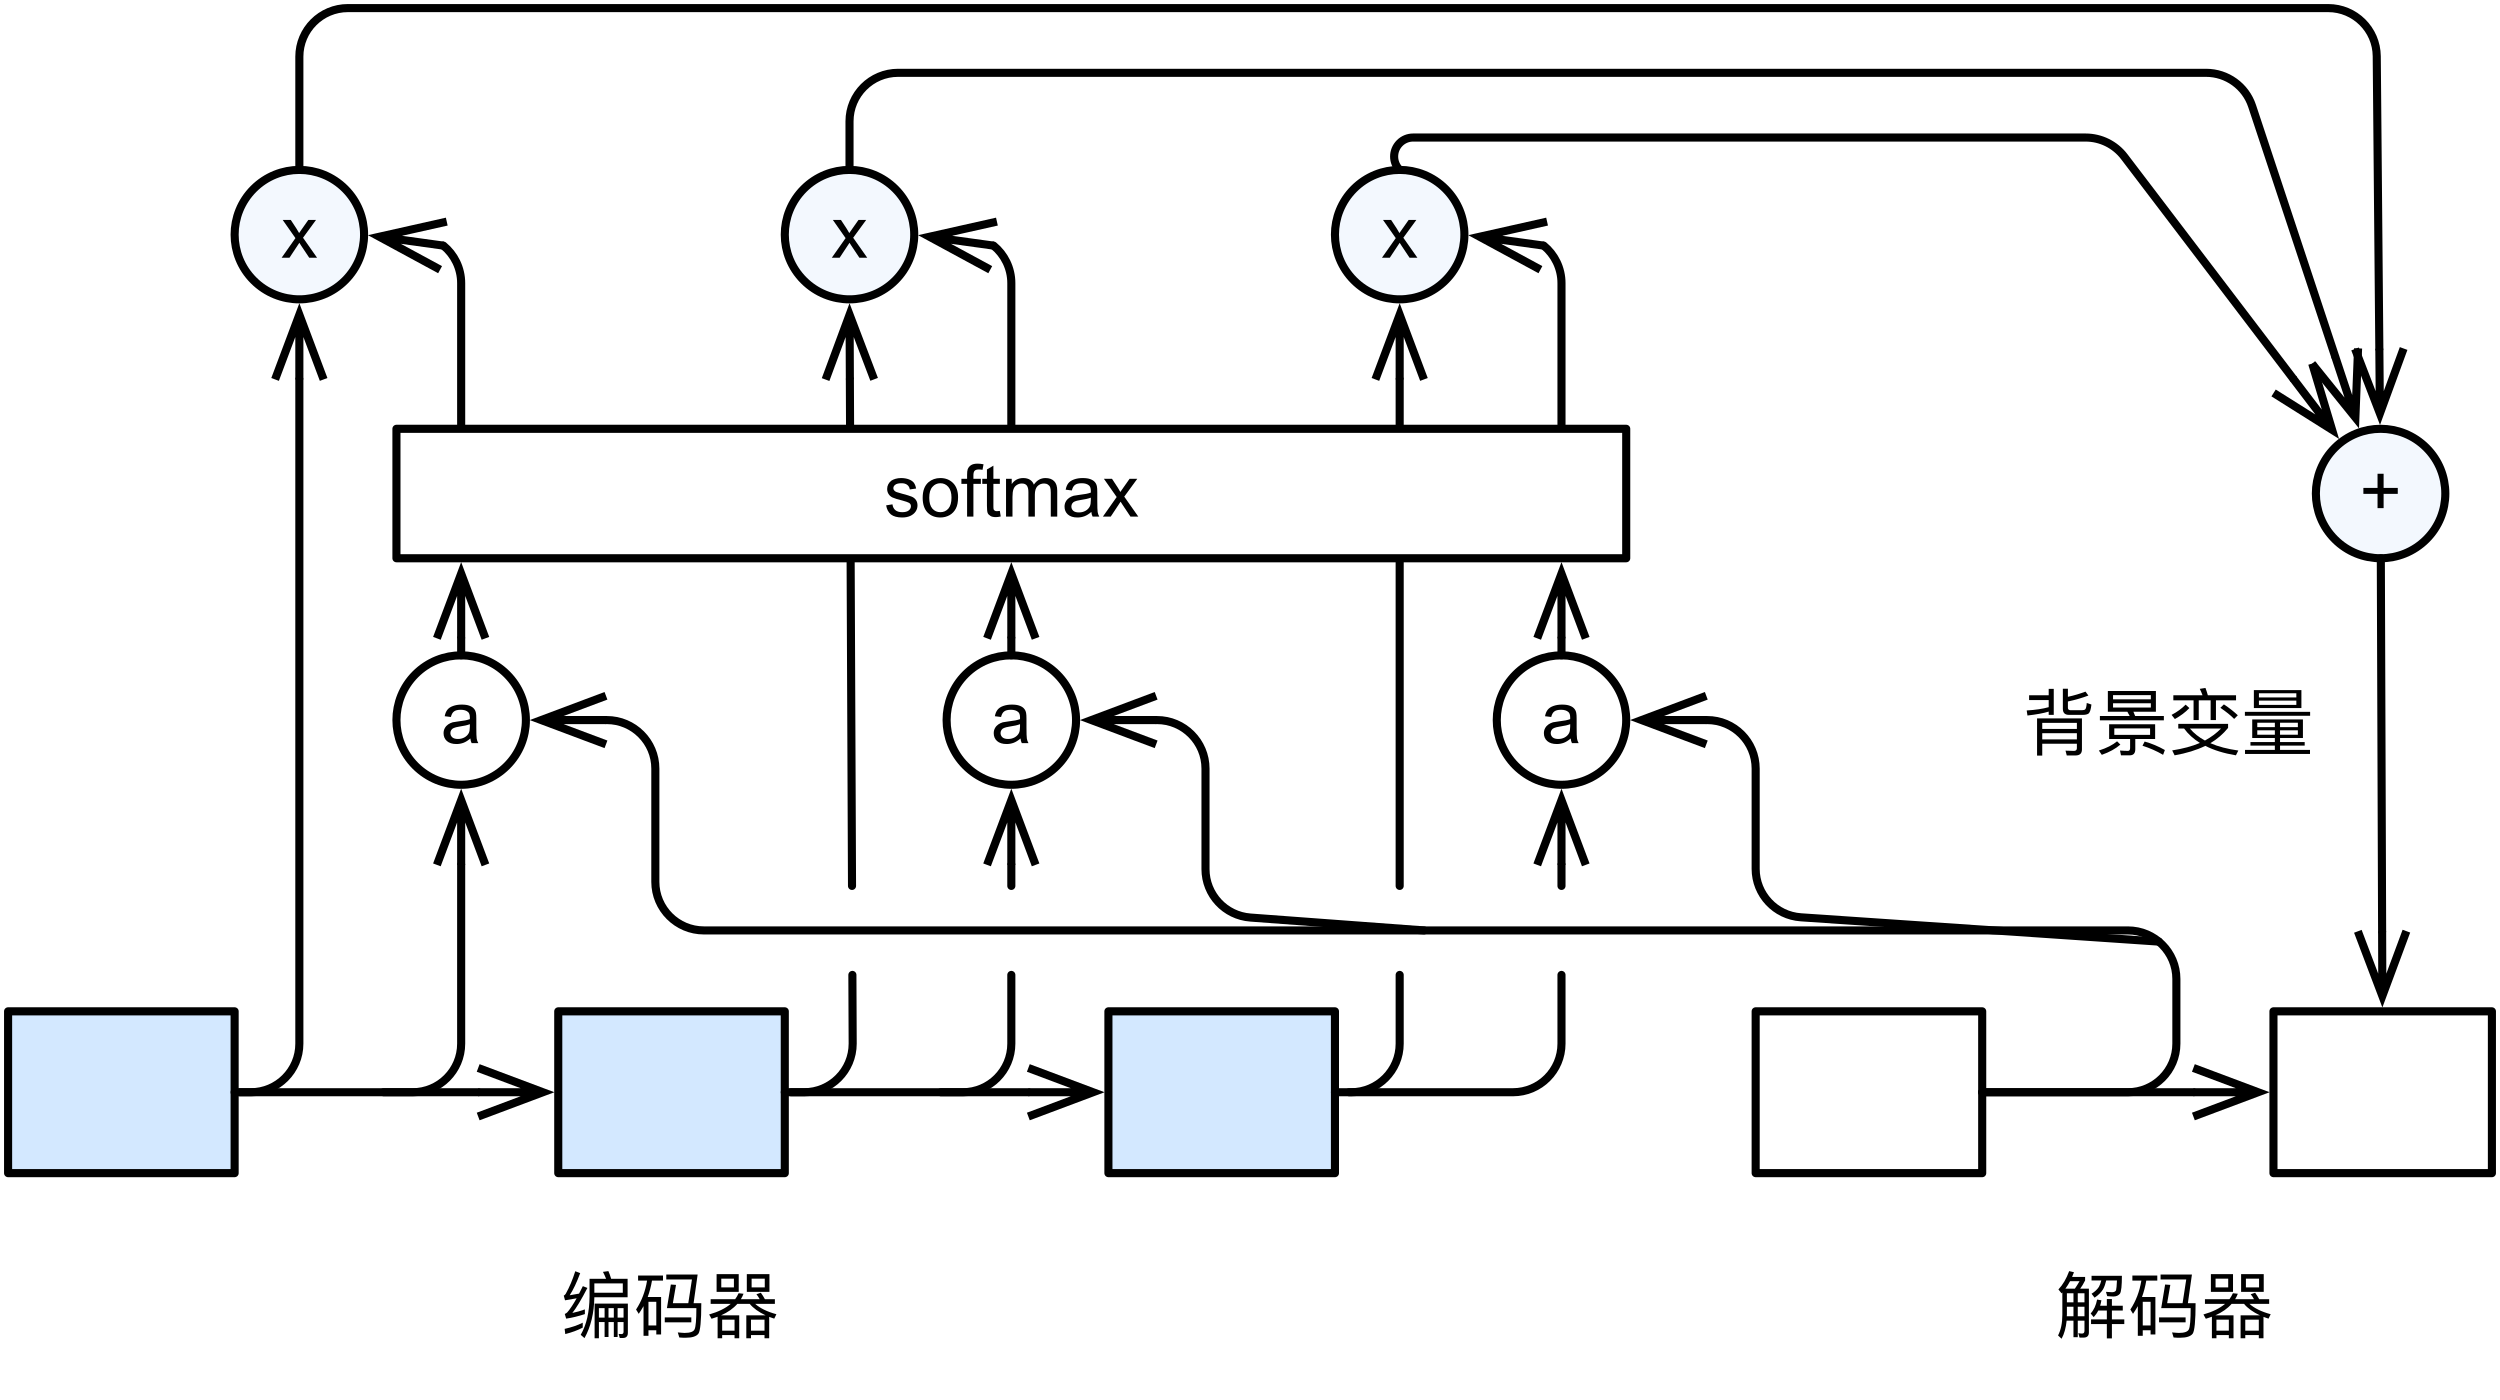 <?xml version="1.0" encoding="UTF-8"?>
<svg xmlns="http://www.w3.org/2000/svg" xmlns:xlink="http://www.w3.org/1999/xlink" width="309pt" height="173pt" viewBox="0 0 309 173" version="1.1">
<defs>
<g>
<symbol overflow="visible" id="glyph0-0">
<path style="stroke:none;" d=""/>
</symbol>
<symbol overflow="visible" id="glyph0-1">
<path style="stroke:none;" d="M 2.719 -1.016 C 2.078 -0.688 1.328 -0.438 0.484 -0.25 L 0.562 0.391 C 1.375 0.188 2.094 -0.078 2.719 -0.406 Z M 1.797 -7.375 C 1.469 -6.328 1.078 -5.406 0.625 -4.594 C 0.562 -4.484 0.469 -4.406 0.375 -4.359 L 0.531 -3.781 C 1.016 -3.859 1.484 -3.938 1.969 -4.031 C 1.5 -3.203 1.109 -2.625 0.797 -2.281 C 0.719 -2.203 0.609 -2.141 0.5 -2.094 L 0.672 -1.516 C 1.406 -1.625 2.172 -1.812 2.984 -2.078 L 2.984 -2.656 C 2.469 -2.469 1.953 -2.328 1.438 -2.219 C 1.922 -2.828 2.547 -3.859 3.297 -5.312 L 2.734 -5.531 C 2.578 -5.203 2.406 -4.891 2.266 -4.609 C 1.891 -4.531 1.5 -4.469 1.109 -4.406 C 1.547 -5.078 1.984 -6 2.406 -7.141 Z M 7.688 0.875 C 8.094 0.875 8.297 0.656 8.297 0.25 L 8.297 -3.375 L 4.188 -3.375 L 4.188 0.906 L 4.719 0.906 L 4.719 -1.094 L 5.422 -1.094 L 5.422 0.75 L 5.906 0.75 L 5.906 -1.094 L 6.562 -1.094 L 6.562 0.75 L 7.031 0.75 L 7.031 -1.094 L 7.766 -1.094 L 7.766 0.109 C 7.766 0.297 7.672 0.391 7.516 0.391 L 7.156 0.375 L 7.297 0.875 Z M 4.719 -1.641 L 4.719 -2.812 L 5.422 -2.812 L 5.422 -1.641 Z M 5.906 -2.812 L 6.562 -2.812 L 6.562 -1.641 L 5.906 -1.641 Z M 7.031 -2.812 L 7.766 -2.812 L 7.766 -1.641 L 7.031 -1.641 Z M 7.672 -5.875 L 7.672 -4.719 L 4.156 -4.719 L 4.156 -5.875 Z M 4.156 -4.156 L 8.266 -4.156 L 8.266 -6.438 L 6.234 -6.438 C 6.125 -6.797 6.016 -7.125 5.891 -7.391 L 5.219 -7.297 C 5.359 -7.031 5.484 -6.75 5.609 -6.438 L 3.562 -6.438 L 3.562 -4.25 C 3.547 -2.328 3.188 -0.75 2.469 0.484 L 2.938 0.891 C 3.719 -0.516 4.125 -2.203 4.156 -4.156 Z M 4.156 -4.156 "/>
</symbol>
<symbol overflow="visible" id="glyph0-2">
<path style="stroke:none;" d="M 3.406 -4.188 L 1.75 -4.188 C 1.984 -4.828 2.156 -5.5 2.281 -6.219 L 3.641 -6.219 L 3.641 -6.844 L 0.562 -6.844 L 0.562 -6.219 L 1.672 -6.219 C 1.453 -4.875 1 -3.688 0.312 -2.641 L 0.641 -2.109 C 0.859 -2.422 1.047 -2.734 1.234 -3.062 L 1.234 0.609 L 1.844 0.609 L 1.844 -0.078 L 2.812 -0.078 L 2.812 0.438 L 3.406 0.438 Z M 1.844 -0.672 L 1.844 -3.594 L 2.812 -3.594 L 2.812 -0.672 Z M 4.609 -5.734 L 4.125 -2.812 L 7.766 -2.812 C 7.766 -1.375 7.688 -0.5 7.547 -0.203 C 7.422 0.094 7 0.25 6.312 0.25 C 6.141 0.25 5.875 0.219 5.469 0.188 L 5.656 0.812 C 5.938 0.844 6.203 0.844 6.469 0.844 C 7.25 0.844 7.766 0.672 8.016 0.344 C 8.25 0.016 8.375 -1.234 8.375 -3.422 L 7.422 -3.422 L 7.922 -6.969 L 4.047 -6.969 L 4.047 -6.359 L 7.219 -6.359 L 6.766 -3.422 L 4.859 -3.422 L 5.25 -5.688 Z M 3.859 -1.672 L 3.859 -1.062 L 7.141 -1.062 L 7.141 -1.672 Z M 3.859 -1.672 "/>
</symbol>
<symbol overflow="visible" id="glyph0-3">
<path style="stroke:none;" d="M 1.266 -7.016 L 1.266 -4.828 L 4 -4.828 L 4 -7.016 Z M 3.406 -5.375 L 1.844 -5.375 L 1.844 -6.453 L 3.406 -6.453 Z M 5 -7.016 L 5 -4.828 L 7.797 -4.828 L 7.797 -7.016 Z M 7.219 -5.375 L 5.594 -5.375 L 5.594 -6.453 L 7.219 -6.453 Z M 0.531 -3.922 L 0.531 -3.344 L 3.016 -3.344 C 2.391 -2.812 1.5 -2.359 0.344 -2.031 L 0.641 -1.5 C 0.906 -1.578 1.141 -1.656 1.391 -1.75 L 1.391 0.906 L 1.953 0.906 L 1.953 0.516 L 3.484 0.516 L 3.484 0.906 L 4.062 0.906 L 4.062 -1.922 L 1.812 -1.922 C 2.656 -2.297 3.328 -2.766 3.828 -3.344 L 5.359 -3.344 C 5.812 -2.797 6.469 -2.328 7.328 -1.922 L 4.938 -1.922 L 4.938 0.906 L 5.516 0.906 L 5.516 0.516 L 7.188 0.516 L 7.188 0.906 L 7.766 0.906 L 7.766 -1.734 C 7.969 -1.672 8.172 -1.578 8.391 -1.516 L 8.656 -2.062 C 7.5 -2.375 6.625 -2.812 6.031 -3.344 L 8.469 -3.344 L 8.469 -3.922 L 7.234 -3.922 C 7.078 -4.203 6.922 -4.469 6.734 -4.719 L 6.188 -4.531 C 6.328 -4.359 6.469 -4.156 6.594 -3.922 L 4.266 -3.922 C 4.391 -4.141 4.516 -4.359 4.594 -4.594 L 3.984 -4.656 C 3.875 -4.406 3.734 -4.156 3.562 -3.922 Z M 1.953 -0.031 L 1.953 -1.391 L 3.484 -1.391 L 3.484 -0.031 Z M 5.516 -0.031 L 5.516 -1.391 L 7.188 -1.391 L 7.188 -0.031 Z M 5.516 -0.031 "/>
</symbol>
<symbol overflow="visible" id="glyph0-4">
<path style="stroke:none;" d="M 5.344 -2.516 L 6.406 -2.516 L 6.406 -1.422 L 4.453 -1.422 L 4.453 -0.844 L 6.406 -0.844 L 6.406 0.922 L 7.031 0.922 L 7.031 -0.844 L 8.562 -0.844 L 8.562 -1.422 L 7.031 -1.422 L 7.031 -2.516 L 8.375 -2.516 L 8.375 -3.109 L 7.031 -3.109 L 7.031 -3.938 L 6.406 -3.938 L 6.406 -3.109 L 5.578 -3.109 C 5.641 -3.312 5.688 -3.531 5.734 -3.781 L 5.203 -3.875 C 5.062 -3.156 4.812 -2.594 4.406 -2.156 L 4.781 -1.703 C 5 -1.938 5.188 -2.203 5.344 -2.516 Z M 5.719 -6.234 C 5.656 -5.938 5.547 -5.672 5.422 -5.438 C 5.219 -5.125 4.906 -4.828 4.516 -4.594 L 4.891 -4.109 C 5.344 -4.406 5.703 -4.766 5.938 -5.141 C 6.109 -5.453 6.234 -5.828 6.328 -6.234 L 7.656 -6.234 C 7.625 -5.594 7.594 -5.188 7.547 -5.031 C 7.484 -4.875 7.328 -4.797 7.078 -4.781 C 6.859 -4.797 6.609 -4.812 6.297 -4.828 L 6.453 -4.297 C 6.734 -4.281 7 -4.25 7.203 -4.25 C 7.594 -4.25 7.859 -4.391 8.031 -4.609 C 8.188 -4.859 8.266 -5.594 8.266 -6.812 L 4.516 -6.812 L 4.516 -6.234 Z M 1.469 -2.984 L 2.281 -2.984 L 2.281 -1.812 L 1.453 -1.812 C 1.453 -1.875 1.469 -1.938 1.469 -2.016 Z M 1.438 -1.266 L 2.281 -1.266 L 2.281 0.781 L 2.812 0.781 L 2.812 -1.266 L 3.641 -1.266 L 3.641 -0.016 C 3.641 0.203 3.547 0.328 3.344 0.328 C 3.203 0.328 3.047 0.312 2.875 0.281 L 3.031 0.828 L 3.531 0.828 C 3.969 0.828 4.188 0.609 4.188 0.188 L 4.188 -5.219 L 3.109 -5.219 C 3.312 -5.484 3.516 -5.828 3.719 -6.234 L 3.719 -6.672 L 2.109 -6.672 C 2.188 -6.859 2.266 -7.062 2.344 -7.25 L 1.75 -7.391 C 1.406 -6.453 0.969 -5.703 0.422 -5.125 L 0.812 -4.641 C 0.844 -4.688 0.875 -4.703 0.906 -4.75 L 0.906 -1.984 C 0.906 -0.953 0.719 -0.094 0.375 0.562 L 0.812 0.969 C 1.141 0.375 1.344 -0.375 1.438 -1.266 Z M 2.453 -5.219 L 1.281 -5.219 C 1.484 -5.5 1.688 -5.812 1.859 -6.141 L 3.031 -6.141 C 2.828 -5.797 2.641 -5.484 2.453 -5.219 Z M 3.641 -1.812 L 2.812 -1.812 L 2.812 -2.984 L 3.641 -2.984 Z M 3.641 -3.531 L 2.812 -3.531 L 2.812 -4.656 L 3.641 -4.656 Z M 2.281 -4.656 L 2.281 -3.531 L 1.469 -3.531 L 1.469 -4.656 Z M 2.281 -4.656 "/>
</symbol>
<symbol overflow="visible" id="glyph0-5">
<path style="stroke:none;" d="M 3.219 -7.359 L 3.219 -6.562 L 0.797 -6.562 L 0.797 -5.969 L 3.219 -5.969 L 3.219 -5.094 C 2.5 -4.891 1.594 -4.75 0.5 -4.688 L 0.594 -4.062 C 1.688 -4.188 2.562 -4.344 3.219 -4.547 L 3.219 -4.141 L 3.844 -4.141 L 3.844 -7.359 Z M 7.766 -7.016 C 7.109 -6.766 6.391 -6.547 5.594 -6.375 L 5.594 -7.375 L 4.969 -7.375 L 4.969 -4.891 C 4.969 -4.391 5.219 -4.141 5.734 -4.141 L 7.438 -4.141 C 7.766 -4.141 8 -4.203 8.156 -4.312 C 8.312 -4.453 8.438 -4.812 8.5 -5.422 L 7.922 -5.609 C 7.891 -5.188 7.828 -4.906 7.734 -4.828 C 7.656 -4.75 7.516 -4.719 7.328 -4.719 L 5.906 -4.719 C 5.703 -4.719 5.594 -4.828 5.594 -5.016 L 5.594 -5.797 C 6.547 -6 7.391 -6.25 8.125 -6.531 Z M 2.422 -1.875 L 6.703 -1.875 L 6.703 -1.109 L 2.422 -1.109 Z M 6.703 -2.406 L 2.422 -2.406 L 2.422 -3.156 L 6.703 -3.156 Z M 2.422 -0.578 L 6.703 -0.578 L 6.703 -0.016 C 6.703 0.203 6.562 0.312 6.344 0.312 L 5.297 0.281 L 5.453 0.875 L 6.531 0.875 C 7.062 0.875 7.328 0.625 7.328 0.141 L 7.328 -3.703 L 1.781 -3.703 L 1.781 0.891 L 2.422 0.891 Z M 2.422 -0.578 "/>
</symbol>
<symbol overflow="visible" id="glyph0-6">
<path style="stroke:none;" d="M 1.688 -2.984 L 1.688 -1.156 L 4.281 -1.156 L 4.281 -0.031 C 4.281 0.188 4.188 0.312 4.016 0.312 C 3.703 0.312 3.359 0.281 3.031 0.266 L 3.156 0.859 L 4.234 0.859 C 4.688 0.859 4.922 0.609 4.922 0.109 L 4.922 -1.156 L 7.375 -1.156 L 7.375 -2.984 Z M 6.75 -1.672 L 2.328 -1.672 L 2.328 -2.469 L 6.75 -2.469 Z M 1.531 -7.094 L 1.531 -4.531 L 3.938 -4.531 C 4.047 -4.359 4.141 -4.188 4.234 -4 L 0.547 -4 L 0.547 -3.469 L 8.453 -3.469 L 8.453 -4 L 4.906 -4 C 4.828 -4.188 4.766 -4.359 4.688 -4.531 L 7.469 -4.531 L 7.469 -7.094 Z M 6.844 -5.047 L 2.172 -5.047 L 2.172 -5.578 L 6.844 -5.578 Z M 2.172 -6.062 L 2.172 -6.578 L 6.844 -6.578 L 6.844 -6.062 Z M 6.078 -0.844 L 5.812 -0.328 C 6.688 -0.047 7.531 0.312 8.359 0.797 L 8.578 0.203 C 7.781 -0.25 6.938 -0.609 6.078 -0.844 Z M 2.672 -0.875 C 2.156 -0.438 1.406 -0.047 0.422 0.266 L 0.781 0.797 C 1.719 0.469 2.484 0.047 3.078 -0.469 Z M 2.672 -0.875 "/>
</symbol>
<symbol overflow="visible" id="glyph0-7">
<path style="stroke:none;" d="M 6.875 -5.438 L 6.438 -5.016 C 7.156 -4.531 7.734 -4.062 8.141 -3.641 L 8.594 -4.094 C 8.125 -4.531 7.562 -4.984 6.875 -5.438 Z M 4.594 -7.469 L 3.891 -7.359 C 4.016 -7.125 4.125 -6.844 4.234 -6.562 L 0.625 -6.562 L 0.625 -5.938 L 3.125 -5.938 L 3.125 -3.5 L 3.766 -3.5 L 3.766 -5.938 L 5.234 -5.938 L 5.234 -3.5 L 5.891 -3.5 L 5.891 -5.938 L 8.375 -5.938 L 8.375 -6.562 L 4.891 -6.562 C 4.797 -6.891 4.703 -7.188 4.594 -7.469 Z M 2.141 -5.406 C 1.672 -4.922 1.094 -4.5 0.406 -4.141 L 0.812 -3.625 C 1.516 -4.016 2.125 -4.469 2.609 -4.984 Z M 1.234 -3.031 L 1.234 -2.453 L 1.953 -2.453 C 2.453 -1.766 3.109 -1.172 3.906 -0.672 C 2.922 -0.25 1.781 0.047 0.484 0.25 L 0.781 0.859 C 2.219 0.609 3.484 0.219 4.578 -0.312 C 5.609 0.219 6.859 0.609 8.359 0.859 L 8.656 0.266 C 7.328 0.078 6.172 -0.219 5.203 -0.641 C 6.062 -1.156 6.797 -1.797 7.391 -2.531 L 7.391 -3.031 Z M 2.672 -2.453 L 6.516 -2.453 C 5.953 -1.875 5.297 -1.391 4.531 -0.969 C 3.781 -1.375 3.156 -1.875 2.672 -2.453 Z M 2.672 -2.453 "/>
</symbol>
<symbol overflow="visible" id="glyph0-8">
<path style="stroke:none;" d="M 1.375 -3.578 L 1.375 -1.281 L 4.172 -1.281 L 4.172 -0.781 L 1.156 -0.781 L 1.156 -0.344 L 4.172 -0.344 L 4.172 0.188 L 0.484 0.188 L 0.484 0.688 L 8.516 0.688 L 8.516 0.188 L 4.812 0.188 L 4.812 -0.344 L 7.859 -0.344 L 7.859 -0.781 L 4.812 -0.781 L 4.812 -1.281 L 7.641 -1.281 L 7.641 -3.578 Z M 7.016 -1.688 L 4.812 -1.688 L 4.812 -2.234 L 7.016 -2.234 Z M 4.172 -1.688 L 2 -1.688 L 2 -2.234 L 4.172 -2.234 Z M 2 -2.625 L 2 -3.172 L 4.172 -3.172 L 4.172 -2.625 Z M 4.812 -3.172 L 7.016 -3.172 L 7.016 -2.625 L 4.812 -2.625 Z M 1.578 -7.203 L 1.578 -4.984 L 7.453 -4.984 L 7.453 -7.203 Z M 6.828 -5.375 L 2.203 -5.375 L 2.203 -5.906 L 6.828 -5.906 Z M 2.203 -6.297 L 2.203 -6.812 L 6.828 -6.812 L 6.828 -6.297 Z M 0.469 -4.516 L 0.469 -4.031 L 8.531 -4.031 L 8.531 -4.516 Z M 0.469 -4.516 "/>
</symbol>
<symbol overflow="visible" id="glyph1-0">
<path style="stroke:none;" d="M 1.125 0 L 1.125 -5.625 L 5.625 -5.625 L 5.625 0 Z M 1.266 -0.141 L 5.484 -0.141 L 5.484 -5.484 L 1.266 -5.484 Z M 1.266 -0.141 "/>
</symbol>
<symbol overflow="visible" id="glyph1-1">
<path style="stroke:none;" d="M 3.641 -0.578 C 3.348 -0.328 3.066 -0.148 2.797 -0.047 C 2.523 0.055 2.234 0.109 1.922 0.109 C 1.41 0.109 1.016 -0.016 0.734 -0.266 C 0.461 -0.516 0.328 -0.836 0.328 -1.234 C 0.328 -1.461 0.379 -1.672 0.484 -1.859 C 0.586 -2.047 0.723 -2.195 0.891 -2.312 C 1.055 -2.426 1.242 -2.516 1.453 -2.578 C 1.609 -2.609 1.844 -2.645 2.156 -2.688 C 2.801 -2.758 3.273 -2.852 3.578 -2.969 C 3.578 -3.07 3.578 -3.141 3.578 -3.172 C 3.578 -3.492 3.504 -3.719 3.359 -3.844 C 3.148 -4.031 2.848 -4.125 2.453 -4.125 C 2.078 -4.125 1.801 -4.055 1.625 -3.922 C 1.445 -3.797 1.316 -3.566 1.234 -3.234 L 0.469 -3.328 C 0.531 -3.66 0.641 -3.926 0.797 -4.125 C 0.961 -4.332 1.195 -4.488 1.5 -4.594 C 1.812 -4.707 2.164 -4.766 2.562 -4.766 C 2.969 -4.766 3.289 -4.719 3.531 -4.625 C 3.781 -4.531 3.961 -4.41 4.078 -4.266 C 4.203 -4.129 4.285 -3.953 4.328 -3.734 C 4.359 -3.598 4.375 -3.359 4.375 -3.016 L 4.375 -1.953 C 4.375 -1.223 4.391 -0.758 4.422 -0.562 C 4.453 -0.363 4.52 -0.176 4.625 0 L 3.797 0 C 3.711 -0.164 3.66 -0.359 3.641 -0.578 Z M 3.578 -2.344 C 3.285 -2.227 2.852 -2.129 2.281 -2.047 C 1.957 -1.992 1.727 -1.938 1.594 -1.875 C 1.457 -1.82 1.352 -1.738 1.281 -1.625 C 1.207 -1.508 1.172 -1.383 1.172 -1.25 C 1.172 -1.039 1.25 -0.863 1.406 -0.719 C 1.562 -0.582 1.797 -0.516 2.109 -0.516 C 2.41 -0.516 2.68 -0.582 2.922 -0.719 C 3.16 -0.852 3.336 -1.035 3.453 -1.266 C 3.535 -1.441 3.578 -1.703 3.578 -2.047 Z M 3.578 -2.344 "/>
</symbol>
<symbol overflow="visible" id="glyph1-2">
<path style="stroke:none;" d="M 0.062 0 L 1.766 -2.422 L 0.188 -4.672 L 1.188 -4.672 L 1.906 -3.578 C 2.031 -3.367 2.133 -3.191 2.219 -3.047 C 2.352 -3.242 2.473 -3.414 2.578 -3.562 L 3.359 -4.672 L 4.312 -4.672 L 2.703 -2.469 L 4.438 0 L 3.469 0 L 2.5 -1.453 L 2.25 -1.844 L 1.031 0 Z M 0.062 0 "/>
</symbol>
<symbol overflow="visible" id="glyph1-3">
<path style="stroke:none;" d="M 2.25 -1.047 L 2.25 -2.812 L 0.5 -2.812 L 0.5 -3.547 L 2.25 -3.547 L 2.25 -5.297 L 3 -5.297 L 3 -3.547 L 4.75 -3.547 L 4.75 -2.812 L 3 -2.812 L 3 -1.047 Z M 2.25 -1.047 "/>
</symbol>
<symbol overflow="visible" id="glyph1-4">
<path style="stroke:none;" d="M 0.281 -1.391 L 1.062 -1.516 C 1.102 -1.203 1.223 -0.961 1.422 -0.797 C 1.629 -0.629 1.91 -0.547 2.266 -0.547 C 2.629 -0.547 2.898 -0.617 3.078 -0.766 C 3.254 -0.91 3.344 -1.082 3.344 -1.281 C 3.344 -1.469 3.266 -1.609 3.109 -1.703 C 2.992 -1.773 2.723 -1.867 2.297 -1.984 C 1.711 -2.129 1.305 -2.254 1.078 -2.359 C 0.859 -2.461 0.691 -2.609 0.578 -2.797 C 0.461 -2.984 0.406 -3.191 0.406 -3.422 C 0.406 -3.629 0.453 -3.82 0.547 -4 C 0.641 -4.176 0.77 -4.328 0.938 -4.453 C 1.062 -4.535 1.227 -4.609 1.438 -4.672 C 1.656 -4.734 1.883 -4.766 2.125 -4.766 C 2.488 -4.766 2.805 -4.711 3.078 -4.609 C 3.359 -4.504 3.566 -4.363 3.703 -4.188 C 3.836 -4.008 3.93 -3.77 3.984 -3.469 L 3.203 -3.359 C 3.172 -3.598 3.066 -3.785 2.891 -3.922 C 2.723 -4.055 2.488 -4.125 2.188 -4.125 C 1.82 -4.125 1.562 -4.062 1.406 -3.938 C 1.25 -3.82 1.172 -3.68 1.172 -3.516 C 1.172 -3.41 1.203 -3.32 1.266 -3.25 C 1.328 -3.156 1.43 -3.082 1.578 -3.031 C 1.648 -3 1.879 -2.93 2.266 -2.828 C 2.828 -2.68 3.219 -2.562 3.438 -2.469 C 3.664 -2.375 3.844 -2.234 3.969 -2.047 C 4.094 -1.867 4.156 -1.645 4.156 -1.375 C 4.156 -1.102 4.078 -0.852 3.922 -0.625 C 3.766 -0.395 3.539 -0.211 3.25 -0.078 C 2.969 0.047 2.641 0.109 2.266 0.109 C 1.66 0.109 1.195 -0.016 0.875 -0.266 C 0.562 -0.523 0.363 -0.898 0.281 -1.391 Z M 0.281 -1.391 "/>
</symbol>
<symbol overflow="visible" id="glyph1-5">
<path style="stroke:none;" d="M 0.297 -2.328 C 0.297 -3.191 0.535 -3.832 1.016 -4.25 C 1.422 -4.594 1.91 -4.766 2.484 -4.766 C 3.129 -4.766 3.656 -4.555 4.062 -4.141 C 4.469 -3.723 4.672 -3.145 4.672 -2.406 C 4.672 -1.801 4.578 -1.328 4.391 -0.984 C 4.211 -0.641 3.953 -0.367 3.609 -0.172 C 3.266 0.016 2.891 0.109 2.484 0.109 C 1.828 0.109 1.297 -0.098 0.891 -0.516 C 0.492 -0.941 0.297 -1.547 0.297 -2.328 Z M 1.109 -2.328 C 1.109 -1.734 1.238 -1.285 1.5 -0.984 C 1.758 -0.691 2.086 -0.547 2.484 -0.547 C 2.879 -0.547 3.207 -0.691 3.469 -0.984 C 3.727 -1.285 3.859 -1.742 3.859 -2.359 C 3.859 -2.93 3.727 -3.367 3.469 -3.672 C 3.207 -3.973 2.879 -4.125 2.484 -4.125 C 2.086 -4.125 1.758 -3.973 1.5 -3.672 C 1.238 -3.379 1.109 -2.93 1.109 -2.328 Z M 1.109 -2.328 "/>
</symbol>
<symbol overflow="visible" id="glyph1-6">
<path style="stroke:none;" d="M 0.781 0 L 0.781 -4.047 L 0.078 -4.047 L 0.078 -4.672 L 0.781 -4.672 L 0.781 -5.156 C 0.781 -5.477 0.805 -5.711 0.859 -5.859 C 0.941 -6.066 1.078 -6.234 1.266 -6.359 C 1.461 -6.484 1.734 -6.547 2.078 -6.547 C 2.297 -6.547 2.539 -6.52 2.812 -6.469 L 2.688 -5.781 C 2.531 -5.812 2.379 -5.828 2.234 -5.828 C 1.992 -5.828 1.82 -5.773 1.719 -5.672 C 1.613 -5.566 1.562 -5.375 1.562 -5.094 L 1.562 -4.672 L 2.484 -4.672 L 2.484 -4.047 L 1.562 -4.047 L 1.562 0 Z M 0.781 0 "/>
</symbol>
<symbol overflow="visible" id="glyph1-7">
<path style="stroke:none;" d="M 2.328 -0.703 L 2.438 -0.016 C 2.207 0.035 2.008 0.062 1.844 0.062 C 1.551 0.062 1.328 0.016 1.172 -0.078 C 1.016 -0.172 0.898 -0.289 0.828 -0.438 C 0.766 -0.582 0.734 -0.891 0.734 -1.359 L 0.734 -4.047 L 0.156 -4.047 L 0.156 -4.672 L 0.734 -4.672 L 0.734 -5.828 L 1.531 -6.297 L 1.531 -4.672 L 2.328 -4.672 L 2.328 -4.047 L 1.531 -4.047 L 1.531 -1.328 C 1.531 -1.098 1.539 -0.953 1.562 -0.891 C 1.594 -0.828 1.641 -0.773 1.703 -0.734 C 1.766 -0.691 1.852 -0.672 1.969 -0.672 C 2.062 -0.672 2.18 -0.68 2.328 -0.703 Z M 2.328 -0.703 "/>
</symbol>
<symbol overflow="visible" id="glyph1-8">
<path style="stroke:none;" d="M 0.594 0 L 0.594 -4.672 L 1.297 -4.672 L 1.297 -4.016 C 1.441 -4.242 1.633 -4.426 1.875 -4.562 C 2.125 -4.695 2.406 -4.766 2.719 -4.766 C 3.062 -4.766 3.344 -4.691 3.562 -4.547 C 3.781 -4.41 3.938 -4.211 4.031 -3.953 C 4.406 -4.492 4.883 -4.766 5.469 -4.766 C 5.938 -4.766 6.297 -4.633 6.547 -4.375 C 6.797 -4.125 6.922 -3.734 6.922 -3.203 L 6.922 0 L 6.125 0 L 6.125 -2.938 C 6.125 -3.258 6.098 -3.488 6.047 -3.625 C 6.004 -3.758 5.914 -3.867 5.781 -3.953 C 5.645 -4.047 5.484 -4.094 5.297 -4.094 C 4.973 -4.094 4.703 -3.984 4.484 -3.766 C 4.266 -3.547 4.156 -3.195 4.156 -2.719 L 4.156 0 L 3.359 0 L 3.359 -3.031 C 3.359 -3.383 3.297 -3.648 3.172 -3.828 C 3.047 -4.004 2.836 -4.094 2.547 -4.094 C 2.316 -4.094 2.109 -4.031 1.922 -3.906 C 1.734 -3.789 1.598 -3.617 1.516 -3.391 C 1.43 -3.172 1.391 -2.848 1.391 -2.422 L 1.391 0 Z M 0.594 0 "/>
</symbol>
</g>
</defs>
<g id="surface1">
<rect x="0" y="0" width="309" height="173" style="fill:rgb(100%,100%,100%);fill-opacity:1;stroke:none;"/>
<rect x="0" y="0" width="309" height="173" style="fill:rgb(100%,100%,100%);fill-opacity:1;stroke:none;"/>
<path style="fill-rule:nonzero;fill:rgb(82.469%,90.846%,100%);fill-opacity:1;stroke-width:1;stroke-linecap:round;stroke-linejoin:round;stroke:rgb(0%,0%,0%);stroke-opacity:1;stroke-miterlimit:10;" d="M 136 244 L 164 244 L 164 264 L 136 264 Z M 136 244 " transform="matrix(1,0,0,1,-135,-119)"/>
<path style="fill-rule:nonzero;fill:rgb(82.469%,90.846%,100%);fill-opacity:1;stroke-width:1;stroke-linecap:round;stroke-linejoin:round;stroke:rgb(0%,0%,0%);stroke-opacity:1;stroke-miterlimit:10;" d="M 204 244 L 232 244 L 232 264 L 204 264 Z M 204 244 " transform="matrix(1,0,0,1,-135,-119)"/>
<path style="fill-rule:nonzero;fill:rgb(82.469%,90.846%,100%);fill-opacity:1;stroke-width:1;stroke-linecap:round;stroke-linejoin:round;stroke:rgb(0%,0%,0%);stroke-opacity:1;stroke-miterlimit:10;" d="M 272 244 L 300 244 L 300 264 L 272 264 Z M 272 244 " transform="matrix(1,0,0,1,-135,-119)"/>
<path style="fill-rule:nonzero;fill:rgb(100%,100%,100%);fill-opacity:1;stroke-width:1;stroke-linecap:round;stroke-linejoin:round;stroke:rgb(0%,0%,0%);stroke-opacity:1;stroke-miterlimit:10;" d="M 352 244 L 380 244 L 380 264 L 352 264 Z M 352 244 " transform="matrix(1,0,0,1,-135,-119)"/>
<path style="fill-rule:nonzero;fill:rgb(100%,100%,100%);fill-opacity:1;stroke-width:1;stroke-linecap:round;stroke-linejoin:round;stroke:rgb(0%,0%,0%);stroke-opacity:1;stroke-miterlimit:10;" d="M 416 244 L 443 244 L 443 264 L 416 264 Z M 416 244 " transform="matrix(1,0,0,1,-135,-119)"/>
<path style="fill:none;stroke-width:1;stroke-linecap:round;stroke-linejoin:round;stroke:rgb(0%,0%,0%);stroke-opacity:1;stroke-miterlimit:10;" d="M 164 254 L 194.102 254 " transform="matrix(1,0,0,1,-135,-119)"/>
<path style="fill:none;stroke-width:1;stroke-linecap:butt;stroke-linejoin:miter;stroke:rgb(0%,0%,0%);stroke-opacity:1;stroke-miterlimit:10;" d="M 202.102 254 L 194.102 254 M 194.102 251 L 202.102 254 L 194.102 257 " transform="matrix(1,0,0,1,-135,-119)"/>
<path style="fill:none;stroke-width:1;stroke-linecap:round;stroke-linejoin:round;stroke:rgb(0%,0%,0%);stroke-opacity:1;stroke-miterlimit:10;" d="M 380 254 L 406.102 254 " transform="matrix(1,0,0,1,-135,-119)"/>
<path style="fill:none;stroke-width:1;stroke-linecap:butt;stroke-linejoin:miter;stroke:rgb(0%,0%,0%);stroke-opacity:1;stroke-miterlimit:10;" d="M 414.102 254 L 406.102 254 M 406.102 251 L 414.102 254 L 406.102 257 " transform="matrix(1,0,0,1,-135,-119)"/>
<g style="fill:rgb(0%,0%,0%);fill-opacity:1;">
  <use xlink:href="#glyph0-1" x="69.306" y="164.5"/>
  <use xlink:href="#glyph0-2" x="78.306" y="164.5"/>
  <use xlink:href="#glyph0-3" x="87.306" y="164.5"/>
</g>
<g style="fill:rgb(0%,0%,0%);fill-opacity:1;">
  <use xlink:href="#glyph0-4" x="254" y="164.5"/>
  <use xlink:href="#glyph0-2" x="263" y="164.5"/>
  <use xlink:href="#glyph0-3" x="272" y="164.5"/>
</g>
<path style="fill-rule:nonzero;fill:rgb(100%,100%,100%);fill-opacity:1;stroke-width:1;stroke-linecap:round;stroke-linejoin:round;stroke:rgb(0%,0%,0%);stroke-opacity:1;stroke-miterlimit:10;" d="M 197.656 202.344 C 200.781 205.469 200.781 210.531 197.656 213.656 C 194.531 216.781 189.469 216.781 186.344 213.656 C 183.219 210.531 183.219 205.469 186.344 202.344 C 189.469 199.219 194.531 199.219 197.656 202.344 " transform="matrix(1,0,0,1,-135,-119)"/>
<g style="fill:rgb(0%,0%,0%);fill-opacity:1;">
  <use xlink:href="#glyph1-1" x="54.497" y="91.853"/>
</g>
<path style="fill:none;stroke-width:1;stroke-linecap:round;stroke-linejoin:round;stroke:rgb(0%,0%,0%);stroke-opacity:1;stroke-miterlimit:10;" d="M 182.418 254 L 186 254 C 189.312 254 192 251.312 192 248 L 192 225.898 " transform="matrix(1,0,0,1,-135,-119)"/>
<path style="fill:none;stroke-width:1;stroke-linecap:butt;stroke-linejoin:miter;stroke:rgb(0%,0%,0%);stroke-opacity:1;stroke-miterlimit:10;" d="M 192 217.898 L 192 225.898 M 189 225.898 L 192 217.898 L 195 225.898 " transform="matrix(1,0,0,1,-135,-119)"/>
<path style="fill:none;stroke-width:1;stroke-linecap:round;stroke-linejoin:round;stroke:rgb(0%,0%,0%);stroke-opacity:1;stroke-miterlimit:10;" d="M 192 200 L 192 197.898 " transform="matrix(1,0,0,1,-135,-119)"/>
<path style="fill:none;stroke-width:1;stroke-linecap:butt;stroke-linejoin:miter;stroke:rgb(0%,0%,0%);stroke-opacity:1;stroke-miterlimit:10;" d="M 192 189.898 L 192 197.898 M 189 197.898 L 192 189.898 L 195 197.898 " transform="matrix(1,0,0,1,-135,-119)"/>
<path style="fill-rule:nonzero;fill:rgb(94.94%,97.226%,99.39%);fill-opacity:1;stroke-width:1;stroke-linecap:round;stroke-linejoin:round;stroke:rgb(0%,0%,0%);stroke-opacity:1;stroke-miterlimit:10;" d="M 177.656 142.344 C 180.781 145.469 180.781 150.531 177.656 153.656 C 174.531 156.781 169.469 156.781 166.344 153.656 C 163.219 150.531 163.219 145.469 166.344 142.344 C 169.469 139.219 174.531 139.219 177.656 142.344 " transform="matrix(1,0,0,1,-135,-119)"/>
<g style="fill:rgb(0%,0%,0%);fill-opacity:1;">
  <use xlink:href="#glyph1-2" x="34.75" y="31.853"/>
</g>
<path style="fill-rule:nonzero;fill:rgb(94.94%,97.226%,99.39%);fill-opacity:1;stroke-width:1;stroke-linecap:round;stroke-linejoin:round;stroke:rgb(0%,0%,0%);stroke-opacity:1;stroke-miterlimit:10;" d="M 434.898 174.344 C 438.023 177.469 438.023 182.531 434.898 185.656 C 431.773 188.781 426.711 188.781 423.586 185.656 C 420.461 182.531 420.461 177.469 423.586 174.344 C 426.711 171.219 431.773 171.219 434.898 174.344 " transform="matrix(1,0,0,1,-135,-119)"/>
<g style="fill:rgb(0%,0%,0%);fill-opacity:1;">
  <use xlink:href="#glyph1-3" x="291.614" y="63.853"/>
</g>
<path style="fill:none;stroke-width:1;stroke-linecap:round;stroke-linejoin:round;stroke:rgb(0%,0%,0%);stroke-opacity:1;stroke-miterlimit:10;" d="M 192 172 L 192 154 C 192 152.133 191.145 150.461 189.805 149.359 " transform="matrix(1,0,0,1,-135,-119)"/>
<path style="fill:none;stroke-width:1;stroke-linecap:butt;stroke-linejoin:miter;stroke:rgb(0%,0%,0%);stroke-opacity:1;stroke-miterlimit:10;" d="M 181.883 148.262 L 189.805 149.359 M 189.395 152.332 L 181.883 148.262 L 190.219 146.391 " transform="matrix(1,0,0,1,-135,-119)"/>
<path style="fill:none;stroke-width:1;stroke-linecap:round;stroke-linejoin:round;stroke:rgb(0%,0%,0%);stroke-opacity:1;stroke-miterlimit:10;" d="M 164.66 254 L 166 254 C 169.312 254 172 251.312 172 248 L 172 165.898 " transform="matrix(1,0,0,1,-135,-119)"/>
<path style="fill:none;stroke-width:1;stroke-linecap:butt;stroke-linejoin:miter;stroke:rgb(0%,0%,0%);stroke-opacity:1;stroke-miterlimit:10;" d="M 172 157.898 L 172 165.898 M 169 165.898 L 172 157.898 L 175 165.898 " transform="matrix(1,0,0,1,-135,-119)"/>
<path style="fill:none;stroke-width:1;stroke-linecap:round;stroke-linejoin:round;stroke:rgb(0%,0%,0%);stroke-opacity:1;stroke-miterlimit:10;" d="M 172 140 L 172 126 C 172 122.688 174.688 120 178 120 L 422.766 120 C 426.059 120 428.738 122.652 428.766 125.945 L 429.086 162.102 " transform="matrix(1,0,0,1,-135,-119)"/>
<path style="fill:none;stroke-width:1;stroke-linecap:butt;stroke-linejoin:miter;stroke:rgb(0%,0%,0%);stroke-opacity:1;stroke-miterlimit:10;" d="M 429.156 170.102 L 429.086 162.102 M 432.086 162.074 L 429.156 170.102 L 426.086 162.129 " transform="matrix(1,0,0,1,-135,-119)"/>
<path style="fill-rule:nonzero;fill:rgb(100%,100%,100%);fill-opacity:1;stroke-width:1;stroke-linecap:round;stroke-linejoin:round;stroke:rgb(0%,0%,0%);stroke-opacity:1;stroke-miterlimit:10;" d="M 265.656 202.344 C 268.781 205.469 268.781 210.531 265.656 213.656 C 262.531 216.781 257.469 216.781 254.344 213.656 C 251.219 210.531 251.219 205.469 254.344 202.344 C 257.469 199.219 262.531 199.219 265.656 202.344 " transform="matrix(1,0,0,1,-135,-119)"/>
<g style="fill:rgb(0%,0%,0%);fill-opacity:1;">
  <use xlink:href="#glyph1-1" x="122.497" y="91.853"/>
</g>
<path style="fill:none;stroke-width:1;stroke-linecap:round;stroke-linejoin:round;stroke:rgb(0%,0%,0%);stroke-opacity:1;stroke-miterlimit:10;" d="M 260 200 L 260 197.898 " transform="matrix(1,0,0,1,-135,-119)"/>
<path style="fill:none;stroke-width:1;stroke-linecap:butt;stroke-linejoin:miter;stroke:rgb(0%,0%,0%);stroke-opacity:1;stroke-miterlimit:10;" d="M 260 189.898 L 260 197.898 M 257 197.898 L 260 189.898 L 263 197.898 " transform="matrix(1,0,0,1,-135,-119)"/>
<path style="fill-rule:nonzero;fill:rgb(94.94%,97.226%,99.39%);fill-opacity:1;stroke-width:1;stroke-linecap:round;stroke-linejoin:round;stroke:rgb(0%,0%,0%);stroke-opacity:1;stroke-miterlimit:10;" d="M 245.656 142.344 C 248.781 145.469 248.781 150.531 245.656 153.656 C 242.531 156.781 237.469 156.781 234.344 153.656 C 231.219 150.531 231.219 145.469 234.344 142.344 C 237.469 139.219 242.531 139.219 245.656 142.344 " transform="matrix(1,0,0,1,-135,-119)"/>
<g style="fill:rgb(0%,0%,0%);fill-opacity:1;">
  <use xlink:href="#glyph1-2" x="102.75" y="31.853"/>
</g>
<path style="fill:none;stroke-width:1;stroke-linecap:round;stroke-linejoin:round;stroke:rgb(0%,0%,0%);stroke-opacity:1;stroke-miterlimit:10;" d="M 260 172 L 260 154 C 260 152.133 259.145 150.461 257.805 149.359 " transform="matrix(1,0,0,1,-135,-119)"/>
<path style="fill:none;stroke-width:1;stroke-linecap:butt;stroke-linejoin:miter;stroke:rgb(0%,0%,0%);stroke-opacity:1;stroke-miterlimit:10;" d="M 249.883 148.262 L 257.805 149.359 M 257.395 152.332 L 249.883 148.262 L 258.219 146.391 " transform="matrix(1,0,0,1,-135,-119)"/>
<path style="fill-rule:nonzero;fill:rgb(100%,100%,100%);fill-opacity:1;stroke-width:1;stroke-linecap:round;stroke-linejoin:round;stroke:rgb(0%,0%,0%);stroke-opacity:1;stroke-miterlimit:10;" d="M 333.656 202.344 C 336.781 205.469 336.781 210.531 333.656 213.656 C 330.531 216.781 325.469 216.781 322.344 213.656 C 319.219 210.531 319.219 205.469 322.344 202.344 C 325.469 199.219 330.531 199.219 333.656 202.344 " transform="matrix(1,0,0,1,-135,-119)"/>
<g style="fill:rgb(0%,0%,0%);fill-opacity:1;">
  <use xlink:href="#glyph1-1" x="190.497" y="91.853"/>
</g>
<path style="fill:none;stroke-width:1;stroke-linecap:round;stroke-linejoin:round;stroke:rgb(0%,0%,0%);stroke-opacity:1;stroke-miterlimit:10;" d="M 328 200 L 328 197.898 " transform="matrix(1,0,0,1,-135,-119)"/>
<path style="fill:none;stroke-width:1;stroke-linecap:butt;stroke-linejoin:miter;stroke:rgb(0%,0%,0%);stroke-opacity:1;stroke-miterlimit:10;" d="M 328 189.898 L 328 197.898 M 325 197.898 L 328 189.898 L 331 197.898 " transform="matrix(1,0,0,1,-135,-119)"/>
<path style="fill-rule:nonzero;fill:rgb(94.94%,97.226%,99.39%);fill-opacity:1;stroke-width:1;stroke-linecap:round;stroke-linejoin:round;stroke:rgb(0%,0%,0%);stroke-opacity:1;stroke-miterlimit:10;" d="M 313.656 142.344 C 316.781 145.469 316.781 150.531 313.656 153.656 C 310.531 156.781 305.469 156.781 302.344 153.656 C 299.219 150.531 299.219 145.469 302.344 142.344 C 305.469 139.219 310.531 139.219 313.656 142.344 " transform="matrix(1,0,0,1,-135,-119)"/>
<g style="fill:rgb(0%,0%,0%);fill-opacity:1;">
  <use xlink:href="#glyph1-2" x="170.75" y="31.853"/>
</g>
<path style="fill:none;stroke-width:1;stroke-linecap:round;stroke-linejoin:round;stroke:rgb(0%,0%,0%);stroke-opacity:1;stroke-miterlimit:10;" d="M 328 172 L 328 154 C 328 152.133 327.145 150.461 325.805 149.359 " transform="matrix(1,0,0,1,-135,-119)"/>
<path style="fill:none;stroke-width:1;stroke-linecap:butt;stroke-linejoin:miter;stroke:rgb(0%,0%,0%);stroke-opacity:1;stroke-miterlimit:10;" d="M 317.883 148.262 L 325.805 149.359 M 325.395 152.332 L 317.883 148.262 L 326.219 146.391 " transform="matrix(1,0,0,1,-135,-119)"/>
<path style="fill:none;stroke-width:1;stroke-linecap:round;stroke-linejoin:round;stroke:rgb(0%,0%,0%);stroke-opacity:1;stroke-miterlimit:10;" d="M 311.012 234 L 289.559 232.41 C 286.422 232.18 284 229.57 284 226.43 L 284 214 C 284 210.688 281.312 208 278 208 L 277.898 208 " transform="matrix(1,0,0,1,-135,-119)"/>
<path style="fill:none;stroke-width:1;stroke-linecap:butt;stroke-linejoin:miter;stroke:rgb(0%,0%,0%);stroke-opacity:1;stroke-miterlimit:10;" d="M 269.898 208 L 277.898 208 M 277.898 211 L 269.898 208 L 277.898 205 " transform="matrix(1,0,0,1,-135,-119)"/>
<path style="fill:none;stroke-width:1;stroke-linecap:round;stroke-linejoin:round;stroke:rgb(0%,0%,0%);stroke-opacity:1;stroke-miterlimit:10;" d="M 401.832 235.383 L 357.594 232.379 C 354.445 232.164 352 229.551 352 226.395 L 352 214 C 352 210.688 349.312 208 346 208 L 345.898 208 " transform="matrix(1,0,0,1,-135,-119)"/>
<path style="fill:none;stroke-width:1;stroke-linecap:butt;stroke-linejoin:miter;stroke:rgb(0%,0%,0%);stroke-opacity:1;stroke-miterlimit:10;" d="M 337.898 208 L 345.898 208 M 345.898 211 L 337.898 208 L 345.898 205 " transform="matrix(1,0,0,1,-135,-119)"/>
<path style="fill:none;stroke-width:1;stroke-linecap:round;stroke-linejoin:round;stroke:rgb(0%,0%,0%);stroke-opacity:1;stroke-miterlimit:10;" d="M 240 140 L 240 134 C 240 130.688 242.688 128 246 128 L 407.668 128 C 410.254 128 412.551 129.656 413.363 132.113 L 423.609 163.008 " transform="matrix(1,0,0,1,-135,-119)"/>
<path style="fill:none;stroke-width:1;stroke-linecap:butt;stroke-linejoin:miter;stroke:rgb(0%,0%,0%);stroke-opacity:1;stroke-miterlimit:10;" d="M 426.125 170.602 L 423.609 163.008 M 426.457 162.062 L 426.125 170.602 L 420.762 163.953 " transform="matrix(1,0,0,1,-135,-119)"/>
<path style="fill:none;stroke-width:1;stroke-linecap:round;stroke-linejoin:round;stroke:rgb(0%,0%,0%);stroke-opacity:1;stroke-miterlimit:10;" d="M 308 140 C 307.086 139.086 307.086 137.602 308 136.688 C 308.438 136.246 309.035 136 309.656 136 L 392.785 136 C 394.656 136 396.426 136.875 397.559 138.367 L 418.402 165.754 " transform="matrix(1,0,0,1,-135,-119)"/>
<path style="fill:none;stroke-width:1;stroke-linecap:butt;stroke-linejoin:miter;stroke:rgb(0%,0%,0%);stroke-opacity:1;stroke-miterlimit:10;" d="M 423.246 172.121 L 418.402 165.754 M 420.789 163.938 L 423.246 172.121 L 416.016 167.57 " transform="matrix(1,0,0,1,-135,-119)"/>
<path style="fill:none;stroke-width:1;stroke-linecap:round;stroke-linejoin:round;stroke:rgb(0%,0%,0%);stroke-opacity:1;stroke-miterlimit:10;" d="M 429.27 188 L 429.43 234.102 " transform="matrix(1,0,0,1,-135,-119)"/>
<path style="fill:none;stroke-width:1;stroke-linecap:butt;stroke-linejoin:miter;stroke:rgb(0%,0%,0%);stroke-opacity:1;stroke-miterlimit:10;" d="M 429.457 242.102 L 429.43 234.102 M 432.43 234.09 L 429.457 242.102 L 426.43 234.109 " transform="matrix(1,0,0,1,-135,-119)"/>
<g style="fill:rgb(0%,0%,0%);fill-opacity:1;">
  <use xlink:href="#glyph0-5" x="250" y="92.5"/>
  <use xlink:href="#glyph0-6" x="259" y="92.5"/>
  <use xlink:href="#glyph0-7" x="268" y="92.5"/>
  <use xlink:href="#glyph0-8" x="277" y="92.5"/>
</g>
<path style="fill:none;stroke-width:1;stroke-linecap:round;stroke-linejoin:round;stroke:rgb(0%,0%,0%);stroke-opacity:1;stroke-miterlimit:10;" d="M 232 254 L 262.102 254 " transform="matrix(1,0,0,1,-135,-119)"/>
<path style="fill:none;stroke-width:1;stroke-linecap:butt;stroke-linejoin:miter;stroke:rgb(0%,0%,0%);stroke-opacity:1;stroke-miterlimit:10;" d="M 270.102 254 L 262.102 254 M 262.102 251 L 270.102 254 L 262.102 257 " transform="matrix(1,0,0,1,-135,-119)"/>
<path style="fill:none;stroke-width:1;stroke-linecap:round;stroke-linejoin:round;stroke:rgb(0%,0%,0%);stroke-opacity:1;stroke-miterlimit:10;" d="M 232.793 254 L 234.391 254 C 237.707 254 240.391 251.312 240.391 248 C 240.391 247.992 240.391 247.984 240.391 247.973 L 240.355 239.5 M 240.309 228.5 L 240.043 165.898 " transform="matrix(1,0,0,1,-135,-119)"/>
<path style="fill:none;stroke-width:1;stroke-linecap:butt;stroke-linejoin:miter;stroke:rgb(0%,0%,0%);stroke-opacity:1;stroke-miterlimit:10;" d="M 240.008 157.898 L 240.043 165.898 M 237.043 165.914 L 240.008 157.898 L 243.043 165.887 " transform="matrix(1,0,0,1,-135,-119)"/>
<path style="fill:none;stroke-width:1;stroke-linecap:round;stroke-linejoin:round;stroke:rgb(0%,0%,0%);stroke-opacity:1;stroke-miterlimit:10;" d="M 251.297 254 L 254 254 C 257.312 254 260 251.312 260 248 L 260 239.5 M 260 228.5 L 260 225.898 " transform="matrix(1,0,0,1,-135,-119)"/>
<path style="fill:none;stroke-width:1;stroke-linecap:butt;stroke-linejoin:miter;stroke:rgb(0%,0%,0%);stroke-opacity:1;stroke-miterlimit:10;" d="M 260 217.898 L 260 225.898 M 257 225.898 L 260 217.898 L 263 225.898 " transform="matrix(1,0,0,1,-135,-119)"/>
<path style="fill:none;stroke-width:1;stroke-linecap:round;stroke-linejoin:round;stroke:rgb(0%,0%,0%);stroke-opacity:1;stroke-miterlimit:10;" d="M 301.758 254 L 302 254 C 305.312 254 308 251.312 308 248 L 308 239.5 M 308 228.5 L 308 165.898 " transform="matrix(1,0,0,1,-135,-119)"/>
<path style="fill:none;stroke-width:1;stroke-linecap:butt;stroke-linejoin:miter;stroke:rgb(0%,0%,0%);stroke-opacity:1;stroke-miterlimit:10;" d="M 308 157.898 L 308 165.898 M 305 165.898 L 308 157.898 L 311 165.898 " transform="matrix(1,0,0,1,-135,-119)"/>
<path style="fill:none;stroke-width:1;stroke-linecap:round;stroke-linejoin:round;stroke:rgb(0%,0%,0%);stroke-opacity:1;stroke-miterlimit:10;" d="M 300 254 L 322 254 C 325.312 254 328 251.312 328 248 L 328 239.5 M 328 228.5 L 328 225.898 " transform="matrix(1,0,0,1,-135,-119)"/>
<path style="fill:none;stroke-width:1;stroke-linecap:butt;stroke-linejoin:miter;stroke:rgb(0%,0%,0%);stroke-opacity:1;stroke-miterlimit:10;" d="M 328 217.898 L 328 225.898 M 325 225.898 L 328 217.898 L 331 225.898 " transform="matrix(1,0,0,1,-135,-119)"/>
<path style="fill:none;stroke-width:1;stroke-linecap:round;stroke-linejoin:round;stroke:rgb(0%,0%,0%);stroke-opacity:1;stroke-miterlimit:10;" d="M 380 254 L 398 254 C 401.312 254 404 251.312 404 248 L 404 240 C 404 236.688 401.312 234 398 234 L 222 234 C 218.688 234 216 231.312 216 228 L 216 214 C 216 210.688 213.312 208 210 208 L 209.898 208 " transform="matrix(1,0,0,1,-135,-119)"/>
<path style="fill:none;stroke-width:1;stroke-linecap:butt;stroke-linejoin:miter;stroke:rgb(0%,0%,0%);stroke-opacity:1;stroke-miterlimit:10;" d="M 201.898 208 L 209.898 208 M 209.898 211 L 201.898 208 L 209.898 205 " transform="matrix(1,0,0,1,-135,-119)"/>
<path style="fill-rule:nonzero;fill:rgb(100%,100%,100%);fill-opacity:1;stroke-width:1;stroke-linecap:round;stroke-linejoin:round;stroke:rgb(0%,0%,0%);stroke-opacity:1;stroke-miterlimit:10;" d="M 184 172 L 336 172 L 336 188 L 184 188 Z M 184 172 " transform="matrix(1,0,0,1,-135,-119)"/>
<g style="fill:rgb(0%,0%,0%);fill-opacity:1;">
  <use xlink:href="#glyph1-4" x="109.246" y="63.853"/>
  <use xlink:href="#glyph1-5" x="113.746" y="63.853"/>
</g>
<g style="fill:rgb(0%,0%,0%);fill-opacity:1;">
  <use xlink:href="#glyph1-6" x="118.751" y="63.853"/>
</g>
<g style="fill:rgb(0%,0%,0%);fill-opacity:1;">
  <use xlink:href="#glyph1-7" x="121.252" y="63.853"/>
</g>
<g style="fill:rgb(0%,0%,0%);fill-opacity:1;">
  <use xlink:href="#glyph1-8" x="123.752" y="63.853"/>
  <use xlink:href="#glyph1-1" x="131.249" y="63.853"/>
</g>
<g style="fill:rgb(0%,0%,0%);fill-opacity:1;">
  <use xlink:href="#glyph1-2" x="136.255" y="63.853"/>
</g>
</g>
</svg>
